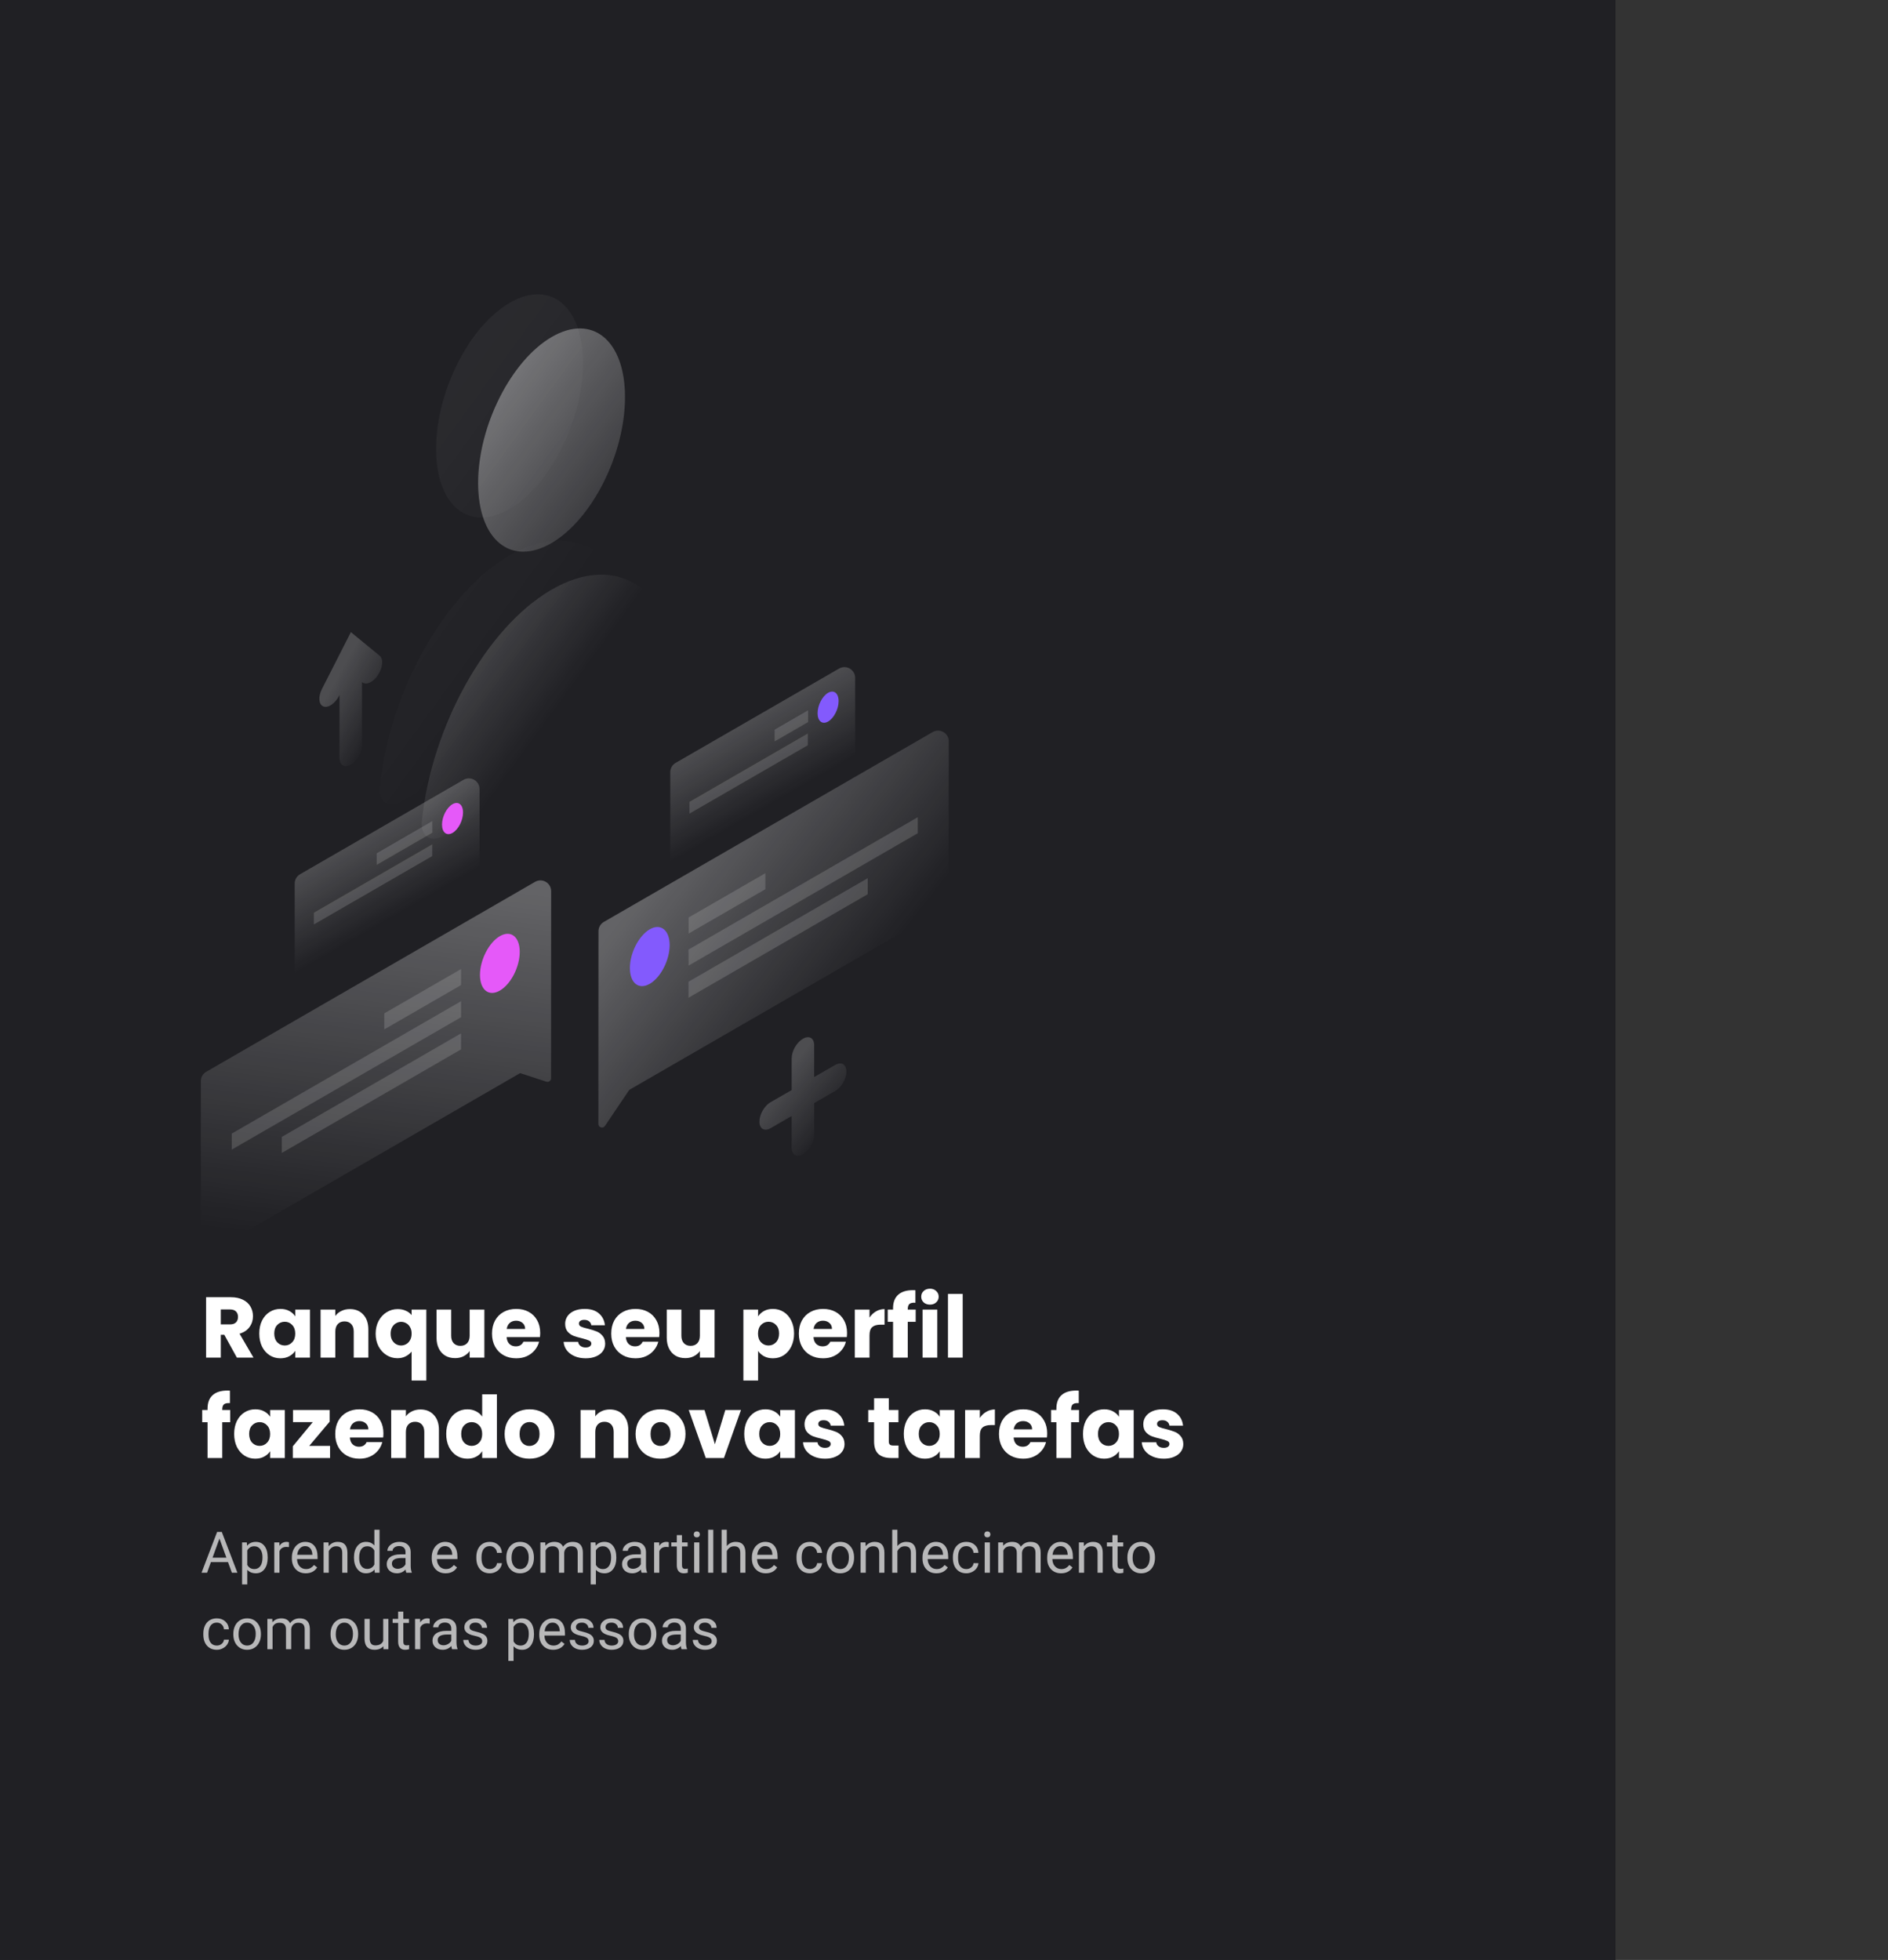 <svg width="790" height="820" viewBox="0 0 790 820" fill="none" xmlns="http://www.w3.org/2000/svg">
<rect x="0" y="0" width="790" height="820" fill="#333333" stroke="none"/>
<path d="M0 0H676V820H0V0Z" fill="#202024"/>
<path opacity="0.5" d="M230.574 246.837C257.957 230.856 280.594 245.792 284.599 280.279C285.295 286.244 280.768 294.126 275.239 297.348L185.91 349.514C180.381 352.736 175.854 350.124 176.55 343.331C180.555 304.272 203.236 262.818 230.574 246.837Z" fill="url(#paint0_linear)"/>
<path opacity="0.5" d="M200.058 202.073C200.058 225.892 213.814 237.127 230.792 227.198C247.77 217.27 261.526 189.968 261.526 166.15C261.526 142.331 247.77 131.096 230.792 141.025C213.814 150.953 200.058 178.255 200.058 202.073Z" fill="url(#paint1_linear)"/>
<path opacity="0.07" d="M212.987 232.554C240.369 216.574 263.006 231.509 267.011 265.996C267.708 271.962 263.181 279.843 257.652 283.065L168.323 335.231C162.794 338.454 158.267 335.841 158.963 329.048C162.968 289.989 185.605 248.535 212.987 232.554Z" fill="url(#paint2_linear)"/>
<path opacity="0.07" d="M182.471 187.791C182.471 211.609 196.227 222.844 213.205 212.916C230.183 202.988 243.939 175.685 243.939 151.867C243.939 128.048 230.183 116.814 213.205 126.742C196.227 136.67 182.471 163.972 182.471 187.791Z" fill="url(#paint3_linear)"/>
<path opacity="0.2" d="M123.31 369.651C123.31 368.049 124.164 366.569 125.552 365.768L193.941 326.271C196.93 324.544 200.668 326.702 200.668 330.154V362.708L123.31 407.384V369.651Z" fill="url(#paint4_linear)"/>
<path d="M184.952 344.986C184.952 348.295 186.911 349.862 189.349 348.469C191.787 347.076 193.746 343.244 193.746 339.934C193.746 336.625 191.787 335.057 189.349 336.451C186.911 337.844 184.952 341.676 184.952 344.986Z" fill="#E559F9"/>
<path opacity="0.15" d="M180.86 343.548L157.614 357.004V361.837L180.904 348.382L180.86 343.548Z" fill="#FEFEFE"/>
<path opacity="0.15" d="M180.86 353.259L131.32 381.867V386.788L180.86 358.179V353.259Z" fill="#FEFEFE"/>
<path opacity="0.2" d="M280.463 323.06C280.463 321.457 281.318 319.977 282.706 319.176L351.095 279.717C354.085 277.992 357.821 280.15 357.821 283.601V316.159L280.463 360.835V323.06Z" fill="url(#paint5_linear)"/>
<path d="M342.105 298.393C342.105 301.703 344.064 303.27 346.502 301.877C348.94 300.483 350.899 296.651 350.899 293.342C350.899 290.033 348.94 288.465 346.502 289.859C344.064 291.252 342.105 295.084 342.105 298.393Z" fill="#835AFD"/>
<path opacity="0.15" d="M338.144 297.174L324.126 305.273V310.194L338.144 302.094V297.174Z" fill="#FEFEFE"/>
<path opacity="0.15" d="M338.013 306.884L288.473 335.493V340.413L338.013 311.805V306.884Z" fill="#FEFEFE"/>
<path opacity="0.3" d="M230.614 372.832C230.616 369.378 226.878 367.219 223.887 368.946L86.284 448.416C84.897 449.216 84.043 450.695 84.042 452.296L84 526.129L217.645 448.969L228.617 452.553C229.583 452.869 230.575 452.149 230.575 451.133L230.614 372.832Z" fill="url(#paint6_linear)"/>
<path d="M200.842 407.863C200.842 414.177 204.542 417.095 209.156 414.438C213.771 411.782 217.471 404.51 217.471 398.24C217.471 391.926 213.771 389.009 209.156 391.665C204.586 394.321 200.842 401.593 200.842 407.863Z" fill="#E559F9"/>
<path opacity="0.15" d="M192.919 405.425L160.792 423.975V430.68L192.919 412.131V405.425Z" fill="#FEFEFE"/>
<path opacity="0.15" d="M192.919 418.88L96.973 474.268V480.974L192.919 425.586V418.88Z" fill="#FEFEFE"/>
<path opacity="0.15" d="M192.919 432.335L117.912 475.662V482.367L192.919 439.041V432.335Z" fill="#FEFEFE"/>
<path opacity="0.3" d="M250.424 389.593C250.425 387.992 251.28 386.512 252.667 385.712L390.27 306.284C393.26 304.558 396.997 306.717 396.996 310.17L396.956 378.819L263.311 455.979L253.118 471.084C252.293 472.307 250.384 471.722 250.384 470.248L250.424 389.593Z" fill="url(#paint7_linear)"/>
<path d="M280.202 395.41C280.202 401.723 276.458 408.952 271.887 411.608C267.273 414.264 263.572 411.303 263.572 404.989C263.572 398.675 267.316 391.447 271.887 388.791C276.458 386.178 280.202 389.139 280.202 395.41Z" fill="#835AFD"/>
<path opacity="0.15" d="M288.125 383.87L320.252 365.321V372.026L288.125 390.576V383.87Z" fill="#FEFEFE"/>
<path opacity="0.15" d="M288.081 397.282L384.027 341.894V348.6L288.125 403.988L288.081 397.282Z" fill="#FEFEFE"/>
<path opacity="0.15" d="M288.081 410.737L363.088 367.411V374.116L288.081 417.443V410.737Z" fill="#FEFEFE"/>
<path opacity="0.2" d="M335.967 434.599C333.355 436.08 331.266 439.738 331.266 442.786V456.067L322.472 461.118C319.86 462.598 317.771 466.256 317.771 469.26C317.771 472.265 319.86 473.484 322.472 472.004L331.266 466.909V480.19C331.266 483.195 333.355 484.414 335.967 482.933C338.579 481.453 340.669 477.795 340.669 474.791V461.51L349.462 456.459C352.074 454.978 354.164 451.32 354.164 448.316C354.164 445.311 352.074 444.092 349.462 445.572L340.669 450.624V437.343C340.712 434.295 338.579 433.075 335.967 434.599Z" fill="url(#paint8_linear)"/>
<path opacity="0.2" d="M146.818 264.472L134.716 288.247C133.061 291.513 133.323 294.779 135.325 295.563C137.328 296.347 140.288 294.3 141.942 291.034L142.073 290.729V317.117C142.073 320.122 144.162 321.341 146.774 319.86C149.386 318.336 151.476 314.722 151.476 311.718V285.33L151.606 285.46C153.26 286.81 156.264 285.417 158.223 282.325C160.226 279.234 160.487 275.663 158.833 274.313L146.818 264.472Z" fill="url(#paint9_linear)"/>
<path d="M99.12 568L93.864 558.46H92.388V568H86.232V542.728H96.564C98.556 542.728 100.248 543.076 101.64 543.772C103.056 544.468 104.112 545.428 104.808 546.652C105.504 547.852 105.852 549.196 105.852 550.684C105.852 552.364 105.372 553.864 104.412 555.184C103.476 556.504 102.084 557.44 100.236 557.992L106.068 568H99.12ZM92.388 554.104H96.204C97.332 554.104 98.172 553.828 98.724 553.276C99.3 552.724 99.588 551.944 99.588 550.936C99.588 549.976 99.3 549.22 98.724 548.668C98.172 548.116 97.332 547.84 96.204 547.84H92.388V554.104ZM108.492 557.92C108.492 555.856 108.876 554.044 109.644 552.484C110.436 550.924 111.504 549.724 112.848 548.884C114.192 548.044 115.692 547.624 117.348 547.624C118.764 547.624 120 547.912 121.056 548.488C122.136 549.064 122.964 549.82 123.54 550.756V547.912H129.696V568H123.54V565.156C122.94 566.092 122.1 566.848 121.02 567.424C119.964 568 118.728 568.288 117.312 568.288C115.68 568.288 114.192 567.868 112.848 567.028C111.504 566.164 110.436 564.952 109.644 563.392C108.876 561.808 108.492 559.984 108.492 557.92ZM123.54 557.956C123.54 556.42 123.108 555.208 122.244 554.32C121.404 553.432 120.372 552.988 119.148 552.988C117.924 552.988 116.88 553.432 116.016 554.32C115.176 555.184 114.756 556.384 114.756 557.92C114.756 559.456 115.176 560.68 116.016 561.592C116.88 562.48 117.924 562.924 119.148 562.924C120.372 562.924 121.404 562.48 122.244 561.592C123.108 560.704 123.54 559.492 123.54 557.956ZM146.39 547.696C148.742 547.696 150.614 548.464 152.006 550C153.422 551.512 154.13 553.6 154.13 556.264V568H148.01V557.092C148.01 555.748 147.662 554.704 146.966 553.96C146.27 553.216 145.334 552.844 144.158 552.844C142.982 552.844 142.046 553.216 141.35 553.96C140.654 554.704 140.306 555.748 140.306 557.092V568H134.15V547.912H140.306V550.576C140.93 549.688 141.77 548.992 142.826 548.488C143.882 547.96 145.07 547.696 146.39 547.696ZM157.184 557.992C157.184 556 157.592 554.224 158.408 552.664C159.248 551.104 160.364 549.892 161.756 549.028C163.172 548.14 164.708 547.696 166.364 547.696C167.636 547.696 168.776 547.924 169.784 548.38C170.792 548.812 171.608 549.424 172.232 550.216V547.912H178.388V577.576H172.232V565.48C171.536 566.32 170.684 566.992 169.676 567.496C168.692 568 167.564 568.252 166.292 568.252C164.66 568.252 163.148 567.82 161.756 566.956C160.364 566.092 159.248 564.88 158.408 563.32C157.592 561.76 157.184 559.984 157.184 557.992ZM172.232 557.956C172.232 556.876 172.016 555.976 171.584 555.256C171.176 554.512 170.636 553.96 169.964 553.6C169.292 553.216 168.584 553.024 167.84 553.024C167.12 553.024 166.424 553.216 165.752 553.6C165.08 553.96 164.528 554.512 164.096 555.256C163.664 556 163.448 556.912 163.448 557.992C163.448 559.072 163.664 559.984 164.096 560.728C164.528 561.448 165.08 562 165.752 562.384C166.424 562.744 167.12 562.924 167.84 562.924C168.56 562.924 169.256 562.744 169.928 562.384C170.624 562 171.176 561.436 171.584 560.692C172.016 559.948 172.232 559.036 172.232 557.956ZM202.677 547.912V568H196.521V565.264C195.897 566.152 195.045 566.872 193.965 567.424C192.909 567.952 191.733 568.216 190.437 568.216C188.901 568.216 187.545 567.88 186.369 567.208C185.193 566.512 184.281 565.516 183.633 564.22C182.985 562.924 182.661 561.4 182.661 559.648V547.912H188.781V558.82C188.781 560.164 189.129 561.208 189.825 561.952C190.521 562.696 191.457 563.068 192.633 563.068C193.833 563.068 194.781 562.696 195.477 561.952C196.173 561.208 196.521 560.164 196.521 558.82V547.912H202.677ZM226.035 557.632C226.035 558.208 225.999 558.808 225.927 559.432H211.995C212.091 560.68 212.487 561.64 213.183 562.312C213.903 562.96 214.779 563.284 215.811 563.284C217.347 563.284 218.415 562.636 219.015 561.34H225.567C225.231 562.66 224.619 563.848 223.731 564.904C222.867 565.96 221.775 566.788 220.455 567.388C219.135 567.988 217.659 568.288 216.027 568.288C214.059 568.288 212.307 567.868 210.771 567.028C209.235 566.188 208.035 564.988 207.171 563.428C206.307 561.868 205.875 560.044 205.875 557.956C205.875 555.868 206.295 554.044 207.135 552.484C207.999 550.924 209.199 549.724 210.735 548.884C212.271 548.044 214.035 547.624 216.027 547.624C217.971 547.624 219.699 548.032 221.211 548.848C222.723 549.664 223.899 550.828 224.739 552.34C225.603 553.852 226.035 555.616 226.035 557.632ZM219.735 556.012C219.735 554.956 219.375 554.116 218.655 553.492C217.935 552.868 217.035 552.556 215.955 552.556C214.923 552.556 214.047 552.856 213.327 553.456C212.631 554.056 212.199 554.908 212.031 556.012H219.735ZM245.084 568.288C243.332 568.288 241.772 567.988 240.404 567.388C239.036 566.788 237.956 565.972 237.164 564.94C236.372 563.884 235.928 562.708 235.832 561.412H241.916C241.988 562.108 242.312 562.672 242.888 563.104C243.464 563.536 244.172 563.752 245.012 563.752C245.78 563.752 246.368 563.608 246.776 563.32C247.208 563.008 247.424 562.612 247.424 562.132C247.424 561.556 247.124 561.136 246.524 560.872C245.924 560.584 244.952 560.272 243.608 559.936C242.168 559.6 240.968 559.252 240.008 558.892C239.048 558.508 238.22 557.92 237.524 557.128C236.828 556.312 236.48 555.22 236.48 553.852C236.48 552.7 236.792 551.656 237.416 550.72C238.064 549.76 239 549.004 240.224 548.452C241.472 547.9 242.948 547.624 244.652 547.624C247.172 547.624 249.152 548.248 250.592 549.496C252.056 550.744 252.896 552.4 253.112 554.464H247.424C247.328 553.768 247.016 553.216 246.488 552.808C245.984 552.4 245.312 552.196 244.472 552.196C243.752 552.196 243.2 552.34 242.816 552.628C242.432 552.892 242.24 553.264 242.24 553.744C242.24 554.32 242.54 554.752 243.14 555.04C243.764 555.328 244.724 555.616 246.02 555.904C247.508 556.288 248.72 556.672 249.656 557.056C250.592 557.416 251.408 558.016 252.104 558.856C252.824 559.672 253.196 560.776 253.22 562.168C253.22 563.344 252.884 564.4 252.212 565.336C251.564 566.248 250.616 566.968 249.368 567.496C248.144 568.024 246.716 568.288 245.084 568.288ZM275.922 557.632C275.922 558.208 275.886 558.808 275.814 559.432H261.882C261.978 560.68 262.374 561.64 263.07 562.312C263.79 562.96 264.666 563.284 265.698 563.284C267.234 563.284 268.302 562.636 268.902 561.34H275.454C275.118 562.66 274.506 563.848 273.618 564.904C272.754 565.96 271.662 566.788 270.342 567.388C269.022 567.988 267.546 568.288 265.914 568.288C263.946 568.288 262.194 567.868 260.658 567.028C259.122 566.188 257.922 564.988 257.058 563.428C256.194 561.868 255.762 560.044 255.762 557.956C255.762 555.868 256.182 554.044 257.022 552.484C257.886 550.924 259.086 549.724 260.622 548.884C262.158 548.044 263.922 547.624 265.914 547.624C267.858 547.624 269.586 548.032 271.098 548.848C272.61 549.664 273.786 550.828 274.626 552.34C275.49 553.852 275.922 555.616 275.922 557.632ZM269.622 556.012C269.622 554.956 269.262 554.116 268.542 553.492C267.822 552.868 266.922 552.556 265.842 552.556C264.81 552.556 263.934 552.856 263.214 553.456C262.518 554.056 262.086 554.908 261.918 556.012H269.622ZM299.006 547.912V568H292.85V565.264C292.226 566.152 291.374 566.872 290.294 567.424C289.238 567.952 288.062 568.216 286.766 568.216C285.23 568.216 283.874 567.88 282.698 567.208C281.522 566.512 280.61 565.516 279.962 564.22C279.314 562.924 278.99 561.4 278.99 559.648V547.912H285.11V558.82C285.11 560.164 285.458 561.208 286.154 561.952C286.85 562.696 287.786 563.068 288.962 563.068C290.162 563.068 291.11 562.696 291.806 561.952C292.502 561.208 292.85 560.164 292.85 558.82V547.912H299.006ZM317.212 550.756C317.812 549.82 318.64 549.064 319.696 548.488C320.752 547.912 321.988 547.624 323.404 547.624C325.06 547.624 326.56 548.044 327.904 548.884C329.248 549.724 330.304 550.924 331.072 552.484C331.864 554.044 332.26 555.856 332.26 557.92C332.26 559.984 331.864 561.808 331.072 563.392C330.304 564.952 329.248 566.164 327.904 567.028C326.56 567.868 325.06 568.288 323.404 568.288C322.012 568.288 320.776 568 319.696 567.424C318.64 566.848 317.812 566.104 317.212 565.192V577.576H311.056V547.912H317.212V550.756ZM325.996 557.92C325.996 556.384 325.564 555.184 324.7 554.32C323.86 553.432 322.816 552.988 321.568 552.988C320.344 552.988 319.3 553.432 318.436 554.32C317.596 555.208 317.176 556.42 317.176 557.956C317.176 559.492 317.596 560.704 318.436 561.592C319.3 562.48 320.344 562.924 321.568 562.924C322.792 562.924 323.836 562.48 324.7 561.592C325.564 560.68 325.996 559.456 325.996 557.92ZM354.426 557.632C354.426 558.208 354.39 558.808 354.318 559.432H340.386C340.482 560.68 340.878 561.64 341.574 562.312C342.294 562.96 343.17 563.284 344.202 563.284C345.738 563.284 346.806 562.636 347.406 561.34H353.958C353.622 562.66 353.01 563.848 352.122 564.904C351.258 565.96 350.166 566.788 348.846 567.388C347.526 567.988 346.05 568.288 344.418 568.288C342.45 568.288 340.698 567.868 339.162 567.028C337.626 566.188 336.426 564.988 335.562 563.428C334.698 561.868 334.266 560.044 334.266 557.956C334.266 555.868 334.686 554.044 335.526 552.484C336.39 550.924 337.59 549.724 339.126 548.884C340.662 548.044 342.426 547.624 344.418 547.624C346.362 547.624 348.09 548.032 349.602 548.848C351.114 549.664 352.29 550.828 353.13 552.34C353.994 553.852 354.426 555.616 354.426 557.632ZM348.126 556.012C348.126 554.956 347.766 554.116 347.046 553.492C346.326 552.868 345.426 552.556 344.346 552.556C343.314 552.556 342.438 552.856 341.718 553.456C341.022 554.056 340.59 554.908 340.422 556.012H348.126ZM363.829 551.26C364.549 550.156 365.449 549.292 366.529 548.668C367.609 548.02 368.809 547.696 370.129 547.696V554.212H368.437C366.901 554.212 365.749 554.548 364.981 555.22C364.213 555.868 363.829 557.02 363.829 558.676V568H357.673V547.912H363.829V551.26ZM383.152 553.024H379.84V568H373.684V553.024H371.452V547.912H373.684V547.336C373.684 544.864 374.392 542.992 375.808 541.72C377.224 540.424 379.3 539.776 382.036 539.776C382.492 539.776 382.828 539.788 383.044 539.812V545.032C381.868 544.96 381.04 545.128 380.56 545.536C380.08 545.944 379.84 546.676 379.84 547.732V547.912H383.152V553.024ZM389.141 545.824C388.061 545.824 387.173 545.512 386.477 544.888C385.805 544.24 385.469 543.448 385.469 542.512C385.469 541.552 385.805 540.76 386.477 540.136C387.173 539.488 388.061 539.164 389.141 539.164C390.197 539.164 391.061 539.488 391.733 540.136C392.429 540.76 392.777 541.552 392.777 542.512C392.777 543.448 392.429 544.24 391.733 544.888C391.061 545.512 390.197 545.824 389.141 545.824ZM392.201 547.912V568H386.045V547.912H392.201ZM402.818 541.36V568H396.662V541.36H402.818ZM96.312 595.024H93V610H86.844V595.024H84.612V589.912H86.844V589.336C86.844 586.864 87.552 584.992 88.968 583.72C90.384 582.424 92.46 581.776 95.196 581.776C95.652 581.776 95.988 581.788 96.204 581.812V587.032C95.028 586.96 94.2 587.128 93.72 587.536C93.24 587.944 93 588.676 93 589.732V589.912H96.312V595.024ZM97.981 599.92C97.981 597.856 98.365 596.044 99.133 594.484C99.925 592.924 100.993 591.724 102.337 590.884C103.681 590.044 105.181 589.624 106.837 589.624C108.253 589.624 109.489 589.912 110.545 590.488C111.625 591.064 112.453 591.82 113.029 592.756V589.912H119.185V610H113.029V607.156C112.429 608.092 111.589 608.848 110.509 609.424C109.453 610 108.217 610.288 106.801 610.288C105.169 610.288 103.681 609.868 102.337 609.028C100.993 608.164 99.925 606.952 99.133 605.392C98.365 603.808 97.981 601.984 97.981 599.92ZM113.029 599.956C113.029 598.42 112.597 597.208 111.733 596.32C110.893 595.432 109.861 594.988 108.637 594.988C107.413 594.988 106.369 595.432 105.505 596.32C104.665 597.184 104.245 598.384 104.245 599.92C104.245 601.456 104.665 602.68 105.505 603.592C106.369 604.48 107.413 604.924 108.637 604.924C109.861 604.924 110.893 604.48 111.733 603.592C112.597 602.704 113.029 601.492 113.029 599.956ZM129.398 604.924H138.11V610H122.522V605.104L130.874 594.988H122.594V589.912H137.93V594.808L129.398 604.924ZM160.434 599.632C160.434 600.208 160.398 600.808 160.326 601.432H146.394C146.49 602.68 146.886 603.64 147.582 604.312C148.302 604.96 149.178 605.284 150.21 605.284C151.746 605.284 152.814 604.636 153.414 603.34H159.966C159.63 604.66 159.018 605.848 158.13 606.904C157.266 607.96 156.174 608.788 154.854 609.388C153.534 609.988 152.058 610.288 150.426 610.288C148.458 610.288 146.706 609.868 145.17 609.028C143.634 608.188 142.434 606.988 141.57 605.428C140.706 603.868 140.274 602.044 140.274 599.956C140.274 597.868 140.694 596.044 141.534 594.484C142.398 592.924 143.598 591.724 145.134 590.884C146.67 590.044 148.434 589.624 150.426 589.624C152.37 589.624 154.098 590.032 155.61 590.848C157.122 591.664 158.298 592.828 159.138 594.34C160.002 595.852 160.434 597.616 160.434 599.632ZM154.134 598.012C154.134 596.956 153.774 596.116 153.054 595.492C152.334 594.868 151.434 594.556 150.354 594.556C149.322 594.556 148.446 594.856 147.726 595.456C147.03 596.056 146.598 596.908 146.43 598.012H154.134ZM175.921 589.696C178.273 589.696 180.145 590.464 181.537 592C182.953 593.512 183.661 595.6 183.661 598.264V610H177.541V599.092C177.541 597.748 177.193 596.704 176.497 595.96C175.801 595.216 174.865 594.844 173.689 594.844C172.513 594.844 171.577 595.216 170.881 595.96C170.185 596.704 169.837 597.748 169.837 599.092V610H163.681V589.912H169.837V592.576C170.461 591.688 171.301 590.992 172.357 590.488C173.413 589.96 174.601 589.696 175.921 589.696ZM186.715 599.92C186.715 597.856 187.099 596.044 187.867 594.484C188.659 592.924 189.727 591.724 191.071 590.884C192.415 590.044 193.915 589.624 195.571 589.624C196.891 589.624 198.091 589.9 199.171 590.452C200.275 591.004 201.139 591.748 201.763 592.684V583.36H207.919V610H201.763V607.12C201.187 608.08 200.359 608.848 199.279 609.424C198.223 610 196.987 610.288 195.571 610.288C193.915 610.288 192.415 609.868 191.071 609.028C189.727 608.164 188.659 606.952 187.867 605.392C187.099 603.808 186.715 601.984 186.715 599.92ZM201.763 599.956C201.763 598.42 201.331 597.208 200.467 596.32C199.627 595.432 198.595 594.988 197.371 594.988C196.147 594.988 195.103 595.432 194.239 596.32C193.399 597.184 192.979 598.384 192.979 599.92C192.979 601.456 193.399 602.68 194.239 603.592C195.103 604.48 196.147 604.924 197.371 604.924C198.595 604.924 199.627 604.48 200.467 603.592C201.331 602.704 201.763 601.492 201.763 599.956ZM221.517 610.288C219.549 610.288 217.773 609.868 216.189 609.028C214.629 608.188 213.393 606.988 212.481 605.428C211.593 603.868 211.149 602.044 211.149 599.956C211.149 597.892 211.605 596.08 212.517 594.52C213.429 592.936 214.677 591.724 216.261 590.884C217.845 590.044 219.621 589.624 221.589 589.624C223.557 589.624 225.333 590.044 226.917 590.884C228.501 591.724 229.749 592.936 230.661 594.52C231.573 596.08 232.029 597.892 232.029 599.956C232.029 602.02 231.561 603.844 230.625 605.428C229.713 606.988 228.453 608.188 226.845 609.028C225.261 609.868 223.485 610.288 221.517 610.288ZM221.517 604.96C222.693 604.96 223.689 604.528 224.505 603.664C225.345 602.8 225.765 601.564 225.765 599.956C225.765 598.348 225.357 597.112 224.541 596.248C223.749 595.384 222.765 594.952 221.589 594.952C220.389 594.952 219.393 595.384 218.601 596.248C217.809 597.088 217.413 598.324 217.413 599.956C217.413 601.564 217.797 602.8 218.565 603.664C219.357 604.528 220.341 604.96 221.517 604.96ZM255.163 589.696C257.515 589.696 259.387 590.464 260.779 592C262.195 593.512 262.903 595.6 262.903 598.264V610H256.783V599.092C256.783 597.748 256.435 596.704 255.739 595.96C255.043 595.216 254.107 594.844 252.931 594.844C251.755 594.844 250.819 595.216 250.123 595.96C249.427 596.704 249.079 597.748 249.079 599.092V610H242.923V589.912H249.079V592.576C249.703 591.688 250.543 590.992 251.599 590.488C252.655 589.96 253.843 589.696 255.163 589.696ZM276.325 610.288C274.357 610.288 272.581 609.868 270.997 609.028C269.437 608.188 268.201 606.988 267.289 605.428C266.401 603.868 265.957 602.044 265.957 599.956C265.957 597.892 266.413 596.08 267.325 594.52C268.237 592.936 269.485 591.724 271.069 590.884C272.653 590.044 274.429 589.624 276.397 589.624C278.365 589.624 280.141 590.044 281.725 590.884C283.309 591.724 284.557 592.936 285.469 594.52C286.381 596.08 286.837 597.892 286.837 599.956C286.837 602.02 286.369 603.844 285.433 605.428C284.521 606.988 283.261 608.188 281.653 609.028C280.069 609.868 278.293 610.288 276.325 610.288ZM276.325 604.96C277.501 604.96 278.497 604.528 279.313 603.664C280.153 602.8 280.573 601.564 280.573 599.956C280.573 598.348 280.165 597.112 279.349 596.248C278.557 595.384 277.573 594.952 276.397 594.952C275.197 594.952 274.201 595.384 273.409 596.248C272.617 597.088 272.221 598.324 272.221 599.956C272.221 601.564 272.605 602.8 273.373 603.664C274.165 604.528 275.149 604.96 276.325 604.96ZM299.139 604.24L303.495 589.912H310.047L302.919 610H295.323L288.195 589.912H294.783L299.139 604.24ZM311.414 599.92C311.414 597.856 311.798 596.044 312.566 594.484C313.358 592.924 314.426 591.724 315.77 590.884C317.114 590.044 318.614 589.624 320.27 589.624C321.686 589.624 322.922 589.912 323.978 590.488C325.058 591.064 325.886 591.82 326.462 592.756V589.912H332.618V610H326.462V607.156C325.862 608.092 325.022 608.848 323.942 609.424C322.886 610 321.65 610.288 320.234 610.288C318.602 610.288 317.114 609.868 315.77 609.028C314.426 608.164 313.358 606.952 312.566 605.392C311.798 603.808 311.414 601.984 311.414 599.92ZM326.462 599.956C326.462 598.42 326.03 597.208 325.166 596.32C324.326 595.432 323.294 594.988 322.07 594.988C320.846 594.988 319.802 595.432 318.938 596.32C318.098 597.184 317.678 598.384 317.678 599.92C317.678 601.456 318.098 602.68 318.938 603.592C319.802 604.48 320.846 604.924 322.07 604.924C323.294 604.924 324.326 604.48 325.166 603.592C326.03 602.704 326.462 601.492 326.462 599.956ZM345.244 610.288C343.492 610.288 341.932 609.988 340.564 609.388C339.196 608.788 338.116 607.972 337.324 606.94C336.532 605.884 336.088 604.708 335.992 603.412H342.076C342.148 604.108 342.472 604.672 343.048 605.104C343.624 605.536 344.332 605.752 345.172 605.752C345.94 605.752 346.528 605.608 346.936 605.32C347.368 605.008 347.584 604.612 347.584 604.132C347.584 603.556 347.284 603.136 346.684 602.872C346.084 602.584 345.112 602.272 343.768 601.936C342.328 601.6 341.128 601.252 340.168 600.892C339.208 600.508 338.38 599.92 337.684 599.128C336.988 598.312 336.64 597.22 336.64 595.852C336.64 594.7 336.952 593.656 337.576 592.72C338.224 591.76 339.16 591.004 340.384 590.452C341.632 589.9 343.108 589.624 344.812 589.624C347.332 589.624 349.312 590.248 350.752 591.496C352.216 592.744 353.056 594.4 353.272 596.464H347.584C347.488 595.768 347.176 595.216 346.648 594.808C346.144 594.4 345.472 594.196 344.632 594.196C343.912 594.196 343.36 594.34 342.976 594.628C342.592 594.892 342.4 595.264 342.4 595.744C342.4 596.32 342.7 596.752 343.3 597.04C343.924 597.328 344.884 597.616 346.18 597.904C347.668 598.288 348.88 598.672 349.816 599.056C350.752 599.416 351.568 600.016 352.264 600.856C352.984 601.672 353.356 602.776 353.38 604.168C353.38 605.344 353.044 606.4 352.372 607.336C351.724 608.248 350.776 608.968 349.528 609.496C348.304 610.024 346.876 610.288 345.244 610.288ZM375.971 604.78V610H372.839C370.607 610 368.867 609.46 367.619 608.38C366.371 607.276 365.747 605.488 365.747 603.016V595.024H363.299V589.912H365.747V585.016H371.903V589.912H375.935V595.024H371.903V603.088C371.903 603.688 372.047 604.12 372.335 604.384C372.623 604.648 373.103 604.78 373.775 604.78H375.971ZM378.176 599.92C378.176 597.856 378.56 596.044 379.328 594.484C380.12 592.924 381.188 591.724 382.532 590.884C383.876 590.044 385.376 589.624 387.032 589.624C388.448 589.624 389.684 589.912 390.74 590.488C391.82 591.064 392.648 591.82 393.224 592.756V589.912H399.38V610H393.224V607.156C392.624 608.092 391.784 608.848 390.704 609.424C389.648 610 388.412 610.288 386.996 610.288C385.364 610.288 383.876 609.868 382.532 609.028C381.188 608.164 380.12 606.952 379.328 605.392C378.56 603.808 378.176 601.984 378.176 599.92ZM393.224 599.956C393.224 598.42 392.792 597.208 391.928 596.32C391.088 595.432 390.056 594.988 388.832 594.988C387.608 594.988 386.564 595.432 385.7 596.32C384.86 597.184 384.44 598.384 384.44 599.92C384.44 601.456 384.86 602.68 385.7 603.592C386.564 604.48 387.608 604.924 388.832 604.924C390.056 604.924 391.088 604.48 391.928 603.592C392.792 602.704 393.224 601.492 393.224 599.956ZM409.99 593.26C410.71 592.156 411.61 591.292 412.69 590.668C413.77 590.02 414.97 589.696 416.29 589.696V596.212H414.598C413.062 596.212 411.91 596.548 411.142 597.22C410.374 597.868 409.99 599.02 409.99 600.676V610H403.834V589.912H409.99V593.26ZM438.168 599.632C438.168 600.208 438.132 600.808 438.06 601.432H424.128C424.224 602.68 424.62 603.64 425.316 604.312C426.036 604.96 426.912 605.284 427.944 605.284C429.48 605.284 430.548 604.636 431.148 603.34H437.7C437.364 604.66 436.752 605.848 435.864 606.904C435 607.96 433.908 608.788 432.588 609.388C431.268 609.988 429.792 610.288 428.16 610.288C426.192 610.288 424.44 609.868 422.904 609.028C421.368 608.188 420.168 606.988 419.304 605.428C418.44 603.868 418.008 602.044 418.008 599.956C418.008 597.868 418.428 596.044 419.268 594.484C420.132 592.924 421.332 591.724 422.868 590.884C424.404 590.044 426.168 589.624 428.16 589.624C430.104 589.624 431.832 590.032 433.344 590.848C434.856 591.664 436.032 592.828 436.872 594.34C437.736 595.852 438.168 597.616 438.168 599.632ZM431.868 598.012C431.868 596.956 431.508 596.116 430.788 595.492C430.068 594.868 429.168 594.556 428.088 594.556C427.056 594.556 426.18 594.856 425.46 595.456C424.764 596.056 424.332 596.908 424.164 598.012H431.868ZM451.496 595.024H448.184V610H442.028V595.024H439.796V589.912H442.028V589.336C442.028 586.864 442.736 584.992 444.152 583.72C445.568 582.424 447.644 581.776 450.38 581.776C450.836 581.776 451.172 581.788 451.388 581.812V587.032C450.212 586.96 449.384 587.128 448.904 587.536C448.424 587.944 448.184 588.676 448.184 589.732V589.912H451.496V595.024ZM453.164 599.92C453.164 597.856 453.548 596.044 454.316 594.484C455.108 592.924 456.176 591.724 457.52 590.884C458.864 590.044 460.364 589.624 462.02 589.624C463.436 589.624 464.672 589.912 465.728 590.488C466.808 591.064 467.636 591.82 468.212 592.756V589.912H474.368V610H468.212V607.156C467.612 608.092 466.772 608.848 465.692 609.424C464.636 610 463.4 610.288 461.984 610.288C460.352 610.288 458.864 609.868 457.52 609.028C456.176 608.164 455.108 606.952 454.316 605.392C453.548 603.808 453.164 601.984 453.164 599.92ZM468.212 599.956C468.212 598.42 467.78 597.208 466.916 596.32C466.076 595.432 465.044 594.988 463.82 594.988C462.596 594.988 461.552 595.432 460.688 596.32C459.848 597.184 459.428 598.384 459.428 599.92C459.428 601.456 459.848 602.68 460.688 603.592C461.552 604.48 462.596 604.924 463.82 604.924C465.044 604.924 466.076 604.48 466.916 603.592C467.78 602.704 468.212 601.492 468.212 599.956ZM486.994 610.288C485.242 610.288 483.682 609.988 482.314 609.388C480.946 608.788 479.866 607.972 479.074 606.94C478.282 605.884 477.838 604.708 477.742 603.412H483.826C483.898 604.108 484.222 604.672 484.798 605.104C485.374 605.536 486.082 605.752 486.922 605.752C487.69 605.752 488.278 605.608 488.686 605.32C489.118 605.008 489.334 604.612 489.334 604.132C489.334 603.556 489.034 603.136 488.434 602.872C487.834 602.584 486.862 602.272 485.518 601.936C484.078 601.6 482.878 601.252 481.918 600.892C480.958 600.508 480.13 599.92 479.434 599.128C478.738 598.312 478.39 597.22 478.39 595.852C478.39 594.7 478.702 593.656 479.326 592.72C479.974 591.76 480.91 591.004 482.134 590.452C483.382 589.9 484.858 589.624 486.562 589.624C489.082 589.624 491.062 590.248 492.502 591.496C493.966 592.744 494.806 594.4 495.022 596.464H489.334C489.238 595.768 488.926 595.216 488.398 594.808C487.894 594.4 487.222 594.196 486.382 594.196C485.662 594.196 485.11 594.34 484.726 594.628C484.342 594.892 484.15 595.264 484.15 595.744C484.15 596.32 484.45 596.752 485.05 597.04C485.674 597.328 486.634 597.616 487.93 597.904C489.418 598.288 490.63 598.672 491.566 599.056C492.502 599.416 493.318 600.016 494.014 600.856C494.734 601.672 495.106 602.776 495.13 604.168C495.13 605.344 494.794 606.4 494.122 607.336C493.474 608.248 492.526 608.968 491.278 609.496C490.054 610.024 488.626 610.288 486.994 610.288Z" fill="white"/>
<path opacity="0.7" d="M95.402 653.547H88.254L86.648 658H84.328L90.844 640.938H92.812L99.34 658H97.031L95.402 653.547ZM88.934 651.695H94.734L91.828 643.715L88.934 651.695ZM112.008 651.801C112.008 653.73 111.566 655.285 110.684 656.465C109.801 657.645 108.605 658.234 107.098 658.234C105.559 658.234 104.348 657.746 103.465 656.77V662.875H101.297V645.32H103.277L103.383 646.727C104.266 645.633 105.492 645.086 107.062 645.086C108.586 645.086 109.789 645.66 110.672 646.809C111.562 647.957 112.008 649.555 112.008 651.602V651.801ZM109.84 651.555C109.84 650.125 109.535 648.996 108.926 648.168C108.316 647.34 107.48 646.926 106.418 646.926C105.105 646.926 104.121 647.508 103.465 648.672V654.73C104.113 655.887 105.105 656.465 106.441 656.465C107.48 656.465 108.305 656.055 108.914 655.234C109.531 654.406 109.84 653.18 109.84 651.555ZM120.902 647.266C120.574 647.211 120.219 647.184 119.836 647.184C118.414 647.184 117.449 647.789 116.941 649V658H114.773V645.32H116.883L116.918 646.785C117.629 645.652 118.637 645.086 119.941 645.086C120.363 645.086 120.684 645.141 120.902 645.25V647.266ZM127.934 658.234C126.215 658.234 124.816 657.672 123.738 656.547C122.66 655.414 122.121 653.902 122.121 652.012V651.613C122.121 650.355 122.359 649.234 122.836 648.25C123.32 647.258 123.992 646.484 124.852 645.93C125.719 645.367 126.656 645.086 127.664 645.086C129.312 645.086 130.594 645.629 131.508 646.715C132.422 647.801 132.879 649.355 132.879 651.379V652.281H124.289C124.32 653.531 124.684 654.543 125.379 655.316C126.082 656.082 126.973 656.465 128.051 656.465C128.816 656.465 129.465 656.309 129.996 655.996C130.527 655.684 130.992 655.27 131.391 654.754L132.715 655.785C131.652 657.418 130.059 658.234 127.934 658.234ZM127.664 646.867C126.789 646.867 126.055 647.188 125.461 647.828C124.867 648.461 124.5 649.352 124.359 650.5H130.711V650.336C130.648 649.234 130.352 648.383 129.82 647.781C129.289 647.172 128.57 646.867 127.664 646.867ZM137.449 645.32L137.52 646.914C138.488 645.695 139.754 645.086 141.316 645.086C143.996 645.086 145.348 646.598 145.371 649.621V658H143.203V649.609C143.195 648.695 142.984 648.02 142.57 647.582C142.164 647.145 141.527 646.926 140.66 646.926C139.957 646.926 139.34 647.113 138.809 647.488C138.277 647.863 137.863 648.355 137.566 648.965V658H135.398V645.32H137.449ZM148.113 651.555C148.113 649.609 148.574 648.047 149.496 646.867C150.418 645.68 151.625 645.086 153.117 645.086C154.602 645.086 155.777 645.594 156.645 646.609V640H158.812V658H156.82L156.715 656.641C155.848 657.703 154.641 658.234 153.094 658.234C151.625 658.234 150.426 657.633 149.496 656.43C148.574 655.227 148.113 653.656 148.113 651.719V651.555ZM150.281 651.801C150.281 653.238 150.578 654.363 151.172 655.176C151.766 655.988 152.586 656.395 153.633 656.395C155.008 656.395 156.012 655.777 156.645 654.543V648.719C155.996 647.523 155 646.926 153.656 646.926C152.594 646.926 151.766 647.336 151.172 648.156C150.578 648.977 150.281 650.191 150.281 651.801ZM170.016 658C169.891 657.75 169.789 657.305 169.711 656.664C168.703 657.711 167.5 658.234 166.102 658.234C164.852 658.234 163.824 657.883 163.02 657.18C162.223 656.469 161.824 655.57 161.824 654.484C161.824 653.164 162.324 652.141 163.324 651.414C164.332 650.68 165.746 650.312 167.566 650.312H169.676V649.316C169.676 648.559 169.449 647.957 168.996 647.512C168.543 647.059 167.875 646.832 166.992 646.832C166.219 646.832 165.57 647.027 165.047 647.418C164.523 647.809 164.262 648.281 164.262 648.836H162.082C162.082 648.203 162.305 647.594 162.75 647.008C163.203 646.414 163.812 645.945 164.578 645.602C165.352 645.258 166.199 645.086 167.121 645.086C168.582 645.086 169.727 645.453 170.555 646.188C171.383 646.914 171.812 647.918 171.844 649.199V655.035C171.844 656.199 171.992 657.125 172.289 657.812V658H170.016ZM166.418 656.348C167.098 656.348 167.742 656.172 168.352 655.82C168.961 655.469 169.402 655.012 169.676 654.449V651.848H167.977C165.32 651.848 163.992 652.625 163.992 654.18C163.992 654.859 164.219 655.391 164.672 655.773C165.125 656.156 165.707 656.348 166.418 656.348ZM186.457 658.234C184.738 658.234 183.34 657.672 182.262 656.547C181.184 655.414 180.645 653.902 180.645 652.012V651.613C180.645 650.355 180.883 649.234 181.359 648.25C181.844 647.258 182.516 646.484 183.375 645.93C184.242 645.367 185.18 645.086 186.188 645.086C187.836 645.086 189.117 645.629 190.031 646.715C190.945 647.801 191.402 649.355 191.402 651.379V652.281H182.812C182.844 653.531 183.207 654.543 183.902 655.316C184.605 656.082 185.496 656.465 186.574 656.465C187.34 656.465 187.988 656.309 188.52 655.996C189.051 655.684 189.516 655.27 189.914 654.754L191.238 655.785C190.176 657.418 188.582 658.234 186.457 658.234ZM186.188 646.867C185.312 646.867 184.578 647.188 183.984 647.828C183.391 648.461 183.023 649.352 182.883 650.5H189.234V650.336C189.172 649.234 188.875 648.383 188.344 647.781C187.812 647.172 187.094 646.867 186.188 646.867ZM204.961 656.465C205.734 656.465 206.41 656.23 206.988 655.762C207.566 655.293 207.887 654.707 207.949 654.004H210C209.961 654.73 209.711 655.422 209.25 656.078C208.789 656.734 208.172 657.258 207.398 657.648C206.633 658.039 205.82 658.234 204.961 658.234C203.234 658.234 201.859 657.66 200.836 656.512C199.82 655.355 199.312 653.777 199.312 651.777V651.414C199.312 650.18 199.539 649.082 199.992 648.121C200.445 647.16 201.094 646.414 201.938 645.883C202.789 645.352 203.793 645.086 204.949 645.086C206.371 645.086 207.551 645.512 208.488 646.363C209.434 647.215 209.938 648.32 210 649.68H207.949C207.887 648.859 207.574 648.188 207.012 647.664C206.457 647.133 205.77 646.867 204.949 646.867C203.848 646.867 202.992 647.266 202.383 648.062C201.781 648.852 201.48 649.996 201.48 651.496V651.906C201.48 653.367 201.781 654.492 202.383 655.281C202.984 656.07 203.844 656.465 204.961 656.465ZM211.863 651.543C211.863 650.301 212.105 649.184 212.59 648.191C213.082 647.199 213.762 646.434 214.629 645.895C215.504 645.355 216.5 645.086 217.617 645.086C219.344 645.086 220.738 645.684 221.801 646.879C222.871 648.074 223.406 649.664 223.406 651.648V651.801C223.406 653.035 223.168 654.145 222.691 655.129C222.223 656.105 221.547 656.867 220.664 657.414C219.789 657.961 218.781 658.234 217.641 658.234C215.922 658.234 214.527 657.637 213.457 656.441C212.395 655.246 211.863 653.664 211.863 651.695V651.543ZM214.043 651.801C214.043 653.207 214.367 654.336 215.016 655.188C215.672 656.039 216.547 656.465 217.641 656.465C218.742 656.465 219.617 656.035 220.266 655.176C220.914 654.309 221.238 653.098 221.238 651.543C221.238 650.152 220.906 649.027 220.242 648.168C219.586 647.301 218.711 646.867 217.617 646.867C216.547 646.867 215.684 647.293 215.027 648.145C214.371 648.996 214.043 650.215 214.043 651.801ZM228.164 645.32L228.223 646.727C229.152 645.633 230.406 645.086 231.984 645.086C233.758 645.086 234.965 645.766 235.605 647.125C236.027 646.516 236.574 646.023 237.246 645.648C237.926 645.273 238.727 645.086 239.648 645.086C242.43 645.086 243.844 646.559 243.891 649.504V658H241.723V649.633C241.723 648.727 241.516 648.051 241.102 647.605C240.688 647.152 239.992 646.926 239.016 646.926C238.211 646.926 237.543 647.168 237.012 647.652C236.48 648.129 236.172 648.773 236.086 649.586V658H233.906V649.691C233.906 647.848 233.004 646.926 231.199 646.926C229.777 646.926 228.805 647.531 228.281 648.742V658H226.113V645.32H228.164ZM257.883 651.801C257.883 653.73 257.441 655.285 256.559 656.465C255.676 657.645 254.48 658.234 252.973 658.234C251.434 658.234 250.223 657.746 249.34 656.77V662.875H247.172V645.32H249.152L249.258 646.727C250.141 645.633 251.367 645.086 252.938 645.086C254.461 645.086 255.664 645.66 256.547 646.809C257.438 647.957 257.883 649.555 257.883 651.602V651.801ZM255.715 651.555C255.715 650.125 255.41 648.996 254.801 648.168C254.191 647.34 253.355 646.926 252.293 646.926C250.98 646.926 249.996 647.508 249.34 648.672V654.73C249.988 655.887 250.98 656.465 252.316 656.465C253.355 656.465 254.18 656.055 254.789 655.234C255.406 654.406 255.715 653.18 255.715 651.555ZM268.477 658C268.352 657.75 268.25 657.305 268.172 656.664C267.164 657.711 265.961 658.234 264.562 658.234C263.312 658.234 262.285 657.883 261.48 657.18C260.684 656.469 260.285 655.57 260.285 654.484C260.285 653.164 260.785 652.141 261.785 651.414C262.793 650.68 264.207 650.312 266.027 650.312H268.137V649.316C268.137 648.559 267.91 647.957 267.457 647.512C267.004 647.059 266.336 646.832 265.453 646.832C264.68 646.832 264.031 647.027 263.508 647.418C262.984 647.809 262.723 648.281 262.723 648.836H260.543C260.543 648.203 260.766 647.594 261.211 647.008C261.664 646.414 262.273 645.945 263.039 645.602C263.812 645.258 264.66 645.086 265.582 645.086C267.043 645.086 268.188 645.453 269.016 646.188C269.844 646.914 270.273 647.918 270.305 649.199V655.035C270.305 656.199 270.453 657.125 270.75 657.812V658H268.477ZM264.879 656.348C265.559 656.348 266.203 656.172 266.812 655.82C267.422 655.469 267.863 655.012 268.137 654.449V651.848H266.438C263.781 651.848 262.453 652.625 262.453 654.18C262.453 654.859 262.68 655.391 263.133 655.773C263.586 656.156 264.168 656.348 264.879 656.348ZM279.832 647.266C279.504 647.211 279.148 647.184 278.766 647.184C277.344 647.184 276.379 647.789 275.871 649V658H273.703V645.32H275.812L275.848 646.785C276.559 645.652 277.566 645.086 278.871 645.086C279.293 645.086 279.613 645.141 279.832 645.25V647.266ZM285.363 642.25V645.32H287.73V646.996H285.363V654.859C285.363 655.367 285.469 655.75 285.68 656.008C285.891 656.258 286.25 656.383 286.758 656.383C287.008 656.383 287.352 656.336 287.789 656.242V658C287.219 658.156 286.664 658.234 286.125 658.234C285.156 658.234 284.426 657.941 283.934 657.355C283.441 656.77 283.195 655.938 283.195 654.859V646.996H280.887V645.32H283.195V642.25H285.363ZM292.629 658H290.461V645.32H292.629V658ZM290.285 641.957C290.285 641.605 290.391 641.309 290.602 641.066C290.82 640.824 291.141 640.703 291.562 640.703C291.984 640.703 292.305 640.824 292.523 641.066C292.742 641.309 292.852 641.605 292.852 641.957C292.852 642.309 292.742 642.602 292.523 642.836C292.305 643.07 291.984 643.188 291.562 643.188C291.141 643.188 290.82 643.07 290.602 642.836C290.391 642.602 290.285 642.309 290.285 641.957ZM298.465 658H296.297V640H298.465V658ZM304.113 646.855C305.074 645.676 306.324 645.086 307.863 645.086C310.543 645.086 311.895 646.598 311.918 649.621V658H309.75V649.609C309.742 648.695 309.531 648.02 309.117 647.582C308.711 647.145 308.074 646.926 307.207 646.926C306.504 646.926 305.887 647.113 305.355 647.488C304.824 647.863 304.41 648.355 304.113 648.965V658H301.945V640H304.113V646.855ZM320.426 658.234C318.707 658.234 317.309 657.672 316.23 656.547C315.152 655.414 314.613 653.902 314.613 652.012V651.613C314.613 650.355 314.852 649.234 315.328 648.25C315.812 647.258 316.484 646.484 317.344 645.93C318.211 645.367 319.148 645.086 320.156 645.086C321.805 645.086 323.086 645.629 324 646.715C324.914 647.801 325.371 649.355 325.371 651.379V652.281H316.781C316.812 653.531 317.176 654.543 317.871 655.316C318.574 656.082 319.465 656.465 320.543 656.465C321.309 656.465 321.957 656.309 322.488 655.996C323.02 655.684 323.484 655.27 323.883 654.754L325.207 655.785C324.145 657.418 322.551 658.234 320.426 658.234ZM320.156 646.867C319.281 646.867 318.547 647.188 317.953 647.828C317.359 648.461 316.992 649.352 316.852 650.5H323.203V650.336C323.141 649.234 322.844 648.383 322.312 647.781C321.781 647.172 321.062 646.867 320.156 646.867ZM338.93 656.465C339.703 656.465 340.379 656.23 340.957 655.762C341.535 655.293 341.855 654.707 341.918 654.004H343.969C343.93 654.73 343.68 655.422 343.219 656.078C342.758 656.734 342.141 657.258 341.367 657.648C340.602 658.039 339.789 658.234 338.93 658.234C337.203 658.234 335.828 657.66 334.805 656.512C333.789 655.355 333.281 653.777 333.281 651.777V651.414C333.281 650.18 333.508 649.082 333.961 648.121C334.414 647.16 335.062 646.414 335.906 645.883C336.758 645.352 337.762 645.086 338.918 645.086C340.34 645.086 341.52 645.512 342.457 646.363C343.402 647.215 343.906 648.32 343.969 649.68H341.918C341.855 648.859 341.543 648.188 340.98 647.664C340.426 647.133 339.738 646.867 338.918 646.867C337.816 646.867 336.961 647.266 336.352 648.062C335.75 648.852 335.449 649.996 335.449 651.496V651.906C335.449 653.367 335.75 654.492 336.352 655.281C336.953 656.07 337.812 656.465 338.93 656.465ZM345.832 651.543C345.832 650.301 346.074 649.184 346.559 648.191C347.051 647.199 347.73 646.434 348.598 645.895C349.473 645.355 350.469 645.086 351.586 645.086C353.312 645.086 354.707 645.684 355.77 646.879C356.84 648.074 357.375 649.664 357.375 651.648V651.801C357.375 653.035 357.137 654.145 356.66 655.129C356.191 656.105 355.516 656.867 354.633 657.414C353.758 657.961 352.75 658.234 351.609 658.234C349.891 658.234 348.496 657.637 347.426 656.441C346.363 655.246 345.832 653.664 345.832 651.695V651.543ZM348.012 651.801C348.012 653.207 348.336 654.336 348.984 655.188C349.641 656.039 350.516 656.465 351.609 656.465C352.711 656.465 353.586 656.035 354.234 655.176C354.883 654.309 355.207 653.098 355.207 651.543C355.207 650.152 354.875 649.027 354.211 648.168C353.555 647.301 352.68 646.867 351.586 646.867C350.516 646.867 349.652 647.293 348.996 648.145C348.34 648.996 348.012 650.215 348.012 651.801ZM362.145 645.32L362.215 646.914C363.184 645.695 364.449 645.086 366.012 645.086C368.691 645.086 370.043 646.598 370.066 649.621V658H367.898V649.609C367.891 648.695 367.68 648.02 367.266 647.582C366.859 647.145 366.223 646.926 365.355 646.926C364.652 646.926 364.035 647.113 363.504 647.488C362.973 647.863 362.559 648.355 362.262 648.965V658H360.094V645.32H362.145ZM375.504 646.855C376.465 645.676 377.715 645.086 379.254 645.086C381.934 645.086 383.285 646.598 383.309 649.621V658H381.141V649.609C381.133 648.695 380.922 648.02 380.508 647.582C380.102 647.145 379.465 646.926 378.598 646.926C377.895 646.926 377.277 647.113 376.746 647.488C376.215 647.863 375.801 648.355 375.504 648.965V658H373.336V640H375.504V646.855ZM391.816 658.234C390.098 658.234 388.699 657.672 387.621 656.547C386.543 655.414 386.004 653.902 386.004 652.012V651.613C386.004 650.355 386.242 649.234 386.719 648.25C387.203 647.258 387.875 646.484 388.734 645.93C389.602 645.367 390.539 645.086 391.547 645.086C393.195 645.086 394.477 645.629 395.391 646.715C396.305 647.801 396.762 649.355 396.762 651.379V652.281H388.172C388.203 653.531 388.566 654.543 389.262 655.316C389.965 656.082 390.855 656.465 391.934 656.465C392.699 656.465 393.348 656.309 393.879 655.996C394.41 655.684 394.875 655.27 395.273 654.754L396.598 655.785C395.535 657.418 393.941 658.234 391.816 658.234ZM391.547 646.867C390.672 646.867 389.938 647.188 389.344 647.828C388.75 648.461 388.383 649.352 388.242 650.5H394.594V650.336C394.531 649.234 394.234 648.383 393.703 647.781C393.172 647.172 392.453 646.867 391.547 646.867ZM404.367 656.465C405.141 656.465 405.816 656.23 406.395 655.762C406.973 655.293 407.293 654.707 407.355 654.004H409.406C409.367 654.73 409.117 655.422 408.656 656.078C408.195 656.734 407.578 657.258 406.805 657.648C406.039 658.039 405.227 658.234 404.367 658.234C402.641 658.234 401.266 657.66 400.242 656.512C399.227 655.355 398.719 653.777 398.719 651.777V651.414C398.719 650.18 398.945 649.082 399.398 648.121C399.852 647.16 400.5 646.414 401.344 645.883C402.195 645.352 403.199 645.086 404.355 645.086C405.777 645.086 406.957 645.512 407.895 646.363C408.84 647.215 409.344 648.32 409.406 649.68H407.355C407.293 648.859 406.98 648.188 406.418 647.664C405.863 647.133 405.176 646.867 404.355 646.867C403.254 646.867 402.398 647.266 401.789 648.062C401.188 648.852 400.887 649.996 400.887 651.496V651.906C400.887 653.367 401.188 654.492 401.789 655.281C402.391 656.07 403.25 656.465 404.367 656.465ZM414.199 658H412.031V645.32H414.199V658ZM411.855 641.957C411.855 641.605 411.961 641.309 412.172 641.066C412.391 640.824 412.711 640.703 413.133 640.703C413.555 640.703 413.875 640.824 414.094 641.066C414.312 641.309 414.422 641.605 414.422 641.957C414.422 642.309 414.312 642.602 414.094 642.836C413.875 643.07 413.555 643.188 413.133 643.188C412.711 643.188 412.391 643.07 412.172 642.836C411.961 642.602 411.855 642.309 411.855 641.957ZM419.719 645.32L419.777 646.727C420.707 645.633 421.961 645.086 423.539 645.086C425.312 645.086 426.52 645.766 427.16 647.125C427.582 646.516 428.129 646.023 428.801 645.648C429.48 645.273 430.281 645.086 431.203 645.086C433.984 645.086 435.398 646.559 435.445 649.504V658H433.277V649.633C433.277 648.727 433.07 648.051 432.656 647.605C432.242 647.152 431.547 646.926 430.57 646.926C429.766 646.926 429.098 647.168 428.566 647.652C428.035 648.129 427.727 648.773 427.641 649.586V658H425.461V649.691C425.461 647.848 424.559 646.926 422.754 646.926C421.332 646.926 420.359 647.531 419.836 648.742V658H417.668V645.32H419.719ZM443.988 658.234C442.27 658.234 440.871 657.672 439.793 656.547C438.715 655.414 438.176 653.902 438.176 652.012V651.613C438.176 650.355 438.414 649.234 438.891 648.25C439.375 647.258 440.047 646.484 440.906 645.93C441.773 645.367 442.711 645.086 443.719 645.086C445.367 645.086 446.648 645.629 447.562 646.715C448.477 647.801 448.934 649.355 448.934 651.379V652.281H440.344C440.375 653.531 440.738 654.543 441.434 655.316C442.137 656.082 443.027 656.465 444.105 656.465C444.871 656.465 445.52 656.309 446.051 655.996C446.582 655.684 447.047 655.27 447.445 654.754L448.77 655.785C447.707 657.418 446.113 658.234 443.988 658.234ZM443.719 646.867C442.844 646.867 442.109 647.188 441.516 647.828C440.922 648.461 440.555 649.352 440.414 650.5H446.766V650.336C446.703 649.234 446.406 648.383 445.875 647.781C445.344 647.172 444.625 646.867 443.719 646.867ZM453.504 645.32L453.574 646.914C454.543 645.695 455.809 645.086 457.371 645.086C460.051 645.086 461.402 646.598 461.426 649.621V658H459.258V649.609C459.25 648.695 459.039 648.02 458.625 647.582C458.219 647.145 457.582 646.926 456.715 646.926C456.012 646.926 455.395 647.113 454.863 647.488C454.332 647.863 453.918 648.355 453.621 648.965V658H451.453V645.32H453.504ZM467.637 642.25V645.32H470.004V646.996H467.637V654.859C467.637 655.367 467.742 655.75 467.953 656.008C468.164 656.258 468.523 656.383 469.031 656.383C469.281 656.383 469.625 656.336 470.062 656.242V658C469.492 658.156 468.938 658.234 468.398 658.234C467.43 658.234 466.699 657.941 466.207 657.355C465.715 656.77 465.469 655.938 465.469 654.859V646.996H463.16V645.32H465.469V642.25H467.637ZM471.738 651.543C471.738 650.301 471.98 649.184 472.465 648.191C472.957 647.199 473.637 646.434 474.504 645.895C475.379 645.355 476.375 645.086 477.492 645.086C479.219 645.086 480.613 645.684 481.676 646.879C482.746 648.074 483.281 649.664 483.281 651.648V651.801C483.281 653.035 483.043 654.145 482.566 655.129C482.098 656.105 481.422 656.867 480.539 657.414C479.664 657.961 478.656 658.234 477.516 658.234C475.797 658.234 474.402 657.637 473.332 656.441C472.27 655.246 471.738 653.664 471.738 651.695V651.543ZM473.918 651.801C473.918 653.207 474.242 654.336 474.891 655.188C475.547 656.039 476.422 656.465 477.516 656.465C478.617 656.465 479.492 656.035 480.141 655.176C480.789 654.309 481.113 653.098 481.113 651.543C481.113 650.152 480.781 649.027 480.117 648.168C479.461 647.301 478.586 646.867 477.492 646.867C476.422 646.867 475.559 647.293 474.902 648.145C474.246 648.996 473.918 650.215 473.918 651.801ZM90.727 688.465C91.5 688.465 92.176 688.23 92.754 687.762C93.332 687.293 93.652 686.707 93.715 686.004H95.766C95.727 686.73 95.477 687.422 95.016 688.078C94.555 688.734 93.938 689.258 93.164 689.648C92.398 690.039 91.586 690.234 90.727 690.234C89 690.234 87.625 689.66 86.602 688.512C85.586 687.355 85.078 685.777 85.078 683.777V683.414C85.078 682.18 85.305 681.082 85.758 680.121C86.211 679.16 86.859 678.414 87.703 677.883C88.555 677.352 89.559 677.086 90.715 677.086C92.137 677.086 93.316 677.512 94.254 678.363C95.199 679.215 95.703 680.32 95.766 681.68H93.715C93.652 680.859 93.34 680.188 92.777 679.664C92.223 679.133 91.535 678.867 90.715 678.867C89.613 678.867 88.758 679.266 88.148 680.062C87.547 680.852 87.246 681.996 87.246 683.496V683.906C87.246 685.367 87.547 686.492 88.148 687.281C88.75 688.07 89.609 688.465 90.727 688.465ZM97.629 683.543C97.629 682.301 97.871 681.184 98.356 680.191C98.848 679.199 99.527 678.434 100.395 677.895C101.27 677.355 102.266 677.086 103.383 677.086C105.109 677.086 106.504 677.684 107.566 678.879C108.637 680.074 109.172 681.664 109.172 683.648V683.801C109.172 685.035 108.934 686.145 108.457 687.129C107.988 688.105 107.312 688.867 106.43 689.414C105.555 689.961 104.547 690.234 103.406 690.234C101.688 690.234 100.293 689.637 99.223 688.441C98.16 687.246 97.629 685.664 97.629 683.695V683.543ZM99.809 683.801C99.809 685.207 100.133 686.336 100.781 687.188C101.438 688.039 102.312 688.465 103.406 688.465C104.508 688.465 105.383 688.035 106.031 687.176C106.68 686.309 107.004 685.098 107.004 683.543C107.004 682.152 106.672 681.027 106.008 680.168C105.352 679.301 104.477 678.867 103.383 678.867C102.312 678.867 101.449 679.293 100.793 680.145C100.137 680.996 99.809 682.215 99.809 683.801ZM113.93 677.32L113.988 678.727C114.918 677.633 116.172 677.086 117.75 677.086C119.523 677.086 120.73 677.766 121.371 679.125C121.793 678.516 122.34 678.023 123.012 677.648C123.691 677.273 124.492 677.086 125.414 677.086C128.195 677.086 129.609 678.559 129.656 681.504V690H127.488V681.633C127.488 680.727 127.281 680.051 126.867 679.605C126.453 679.152 125.758 678.926 124.781 678.926C123.977 678.926 123.309 679.168 122.777 679.652C122.246 680.129 121.938 680.773 121.852 681.586V690H119.672V681.691C119.672 679.848 118.77 678.926 116.965 678.926C115.543 678.926 114.57 679.531 114.047 680.742V690H111.879V677.32H113.93ZM138.316 683.543C138.316 682.301 138.559 681.184 139.043 680.191C139.535 679.199 140.215 678.434 141.082 677.895C141.957 677.355 142.953 677.086 144.07 677.086C145.797 677.086 147.191 677.684 148.254 678.879C149.324 680.074 149.859 681.664 149.859 683.648V683.801C149.859 685.035 149.621 686.145 149.145 687.129C148.676 688.105 148 688.867 147.117 689.414C146.242 689.961 145.234 690.234 144.094 690.234C142.375 690.234 140.98 689.637 139.91 688.441C138.848 687.246 138.316 685.664 138.316 683.695V683.543ZM140.496 683.801C140.496 685.207 140.82 686.336 141.469 687.188C142.125 688.039 143 688.465 144.094 688.465C145.195 688.465 146.07 688.035 146.719 687.176C147.367 686.309 147.691 685.098 147.691 683.543C147.691 682.152 147.359 681.027 146.695 680.168C146.039 679.301 145.164 678.867 144.07 678.867C143 678.867 142.137 679.293 141.48 680.145C140.824 680.996 140.496 682.215 140.496 683.801ZM160.406 688.746C159.562 689.738 158.324 690.234 156.691 690.234C155.34 690.234 154.309 689.844 153.598 689.062C152.895 688.273 152.539 687.109 152.531 685.57V677.32H154.699V685.512C154.699 687.434 155.48 688.395 157.043 688.395C158.699 688.395 159.801 687.777 160.348 686.543V677.32H162.516V690H160.453L160.406 688.746ZM168.762 674.25V677.32H171.129V678.996H168.762V686.859C168.762 687.367 168.867 687.75 169.078 688.008C169.289 688.258 169.648 688.383 170.156 688.383C170.406 688.383 170.75 688.336 171.188 688.242V690C170.617 690.156 170.062 690.234 169.523 690.234C168.555 690.234 167.824 689.941 167.332 689.355C166.84 688.77 166.594 687.938 166.594 686.859V678.996H164.285V677.32H166.594V674.25H168.762ZM179.801 679.266C179.473 679.211 179.117 679.184 178.734 679.184C177.312 679.184 176.348 679.789 175.84 681V690H173.672V677.32H175.781L175.816 678.785C176.527 677.652 177.535 677.086 178.84 677.086C179.262 677.086 179.582 677.141 179.801 677.25V679.266ZM189.164 690C189.039 689.75 188.938 689.305 188.859 688.664C187.852 689.711 186.648 690.234 185.25 690.234C184 690.234 182.973 689.883 182.168 689.18C181.371 688.469 180.973 687.57 180.973 686.484C180.973 685.164 181.473 684.141 182.473 683.414C183.48 682.68 184.895 682.312 186.715 682.312H188.824V681.316C188.824 680.559 188.598 679.957 188.145 679.512C187.691 679.059 187.023 678.832 186.141 678.832C185.367 678.832 184.719 679.027 184.195 679.418C183.672 679.809 183.41 680.281 183.41 680.836H181.23C181.23 680.203 181.453 679.594 181.898 679.008C182.352 678.414 182.961 677.945 183.727 677.602C184.5 677.258 185.348 677.086 186.27 677.086C187.73 677.086 188.875 677.453 189.703 678.188C190.531 678.914 190.961 679.918 190.992 681.199V687.035C190.992 688.199 191.141 689.125 191.438 689.812V690H189.164ZM185.566 688.348C186.246 688.348 186.891 688.172 187.5 687.82C188.109 687.469 188.551 687.012 188.824 686.449V683.848H187.125C184.469 683.848 183.141 684.625 183.141 686.18C183.141 686.859 183.367 687.391 183.82 687.773C184.273 688.156 184.855 688.348 185.566 688.348ZM201.773 686.637C201.773 686.051 201.551 685.598 201.105 685.277C200.668 684.949 199.898 684.668 198.797 684.434C197.703 684.199 196.832 683.918 196.184 683.59C195.543 683.262 195.066 682.871 194.754 682.418C194.449 681.965 194.297 681.426 194.297 680.801C194.297 679.762 194.734 678.883 195.609 678.164C196.492 677.445 197.617 677.086 198.984 677.086C200.422 677.086 201.586 677.457 202.477 678.199C203.375 678.941 203.824 679.891 203.824 681.047H201.645C201.645 680.453 201.391 679.941 200.883 679.512C200.383 679.082 199.75 678.867 198.984 678.867C198.195 678.867 197.578 679.039 197.133 679.383C196.688 679.727 196.465 680.176 196.465 680.73C196.465 681.254 196.672 681.648 197.086 681.914C197.5 682.18 198.246 682.434 199.324 682.676C200.41 682.918 201.289 683.207 201.961 683.543C202.633 683.879 203.129 684.285 203.449 684.762C203.777 685.23 203.941 685.805 203.941 686.484C203.941 687.617 203.488 688.527 202.582 689.215C201.676 689.895 200.5 690.234 199.055 690.234C198.039 690.234 197.141 690.055 196.359 689.695C195.578 689.336 194.965 688.836 194.52 688.195C194.082 687.547 193.863 686.848 193.863 686.098H196.031C196.07 686.824 196.359 687.402 196.898 687.832C197.445 688.254 198.164 688.465 199.055 688.465C199.875 688.465 200.531 688.301 201.023 687.973C201.523 687.637 201.773 687.191 201.773 686.637ZM223.43 683.801C223.43 685.73 222.988 687.285 222.105 688.465C221.223 689.645 220.027 690.234 218.52 690.234C216.98 690.234 215.77 689.746 214.887 688.77V694.875H212.719V677.32H214.699L214.805 678.727C215.688 677.633 216.914 677.086 218.484 677.086C220.008 677.086 221.211 677.66 222.094 678.809C222.984 679.957 223.43 681.555 223.43 683.602V683.801ZM221.262 683.555C221.262 682.125 220.957 680.996 220.348 680.168C219.738 679.34 218.902 678.926 217.84 678.926C216.527 678.926 215.543 679.508 214.887 680.672V686.73C215.535 687.887 216.527 688.465 217.863 688.465C218.902 688.465 219.727 688.055 220.336 687.234C220.953 686.406 221.262 685.18 221.262 683.555ZM231.457 690.234C229.738 690.234 228.34 689.672 227.262 688.547C226.184 687.414 225.645 685.902 225.645 684.012V683.613C225.645 682.355 225.883 681.234 226.359 680.25C226.844 679.258 227.516 678.484 228.375 677.93C229.242 677.367 230.18 677.086 231.188 677.086C232.836 677.086 234.117 677.629 235.031 678.715C235.945 679.801 236.402 681.355 236.402 683.379V684.281H227.812C227.844 685.531 228.207 686.543 228.902 687.316C229.605 688.082 230.496 688.465 231.574 688.465C232.34 688.465 232.988 688.309 233.52 687.996C234.051 687.684 234.516 687.27 234.914 686.754L236.238 687.785C235.176 689.418 233.582 690.234 231.457 690.234ZM231.188 678.867C230.312 678.867 229.578 679.188 228.984 679.828C228.391 680.461 228.023 681.352 227.883 682.5H234.234V682.336C234.172 681.234 233.875 680.383 233.344 679.781C232.812 679.172 232.094 678.867 231.188 678.867ZM246.305 686.637C246.305 686.051 246.082 685.598 245.637 685.277C245.199 684.949 244.43 684.668 243.328 684.434C242.234 684.199 241.363 683.918 240.715 683.59C240.074 683.262 239.598 682.871 239.285 682.418C238.98 681.965 238.828 681.426 238.828 680.801C238.828 679.762 239.266 678.883 240.141 678.164C241.023 677.445 242.148 677.086 243.516 677.086C244.953 677.086 246.117 677.457 247.008 678.199C247.906 678.941 248.355 679.891 248.355 681.047H246.176C246.176 680.453 245.922 679.941 245.414 679.512C244.914 679.082 244.281 678.867 243.516 678.867C242.727 678.867 242.109 679.039 241.664 679.383C241.219 679.727 240.996 680.176 240.996 680.73C240.996 681.254 241.203 681.648 241.617 681.914C242.031 682.18 242.777 682.434 243.855 682.676C244.941 682.918 245.82 683.207 246.492 683.543C247.164 683.879 247.66 684.285 247.98 684.762C248.309 685.23 248.473 685.805 248.473 686.484C248.473 687.617 248.02 688.527 247.113 689.215C246.207 689.895 245.031 690.234 243.586 690.234C242.57 690.234 241.672 690.055 240.891 689.695C240.109 689.336 239.496 688.836 239.051 688.195C238.613 687.547 238.395 686.848 238.395 686.098H240.562C240.602 686.824 240.891 687.402 241.43 687.832C241.977 688.254 242.695 688.465 243.586 688.465C244.406 688.465 245.062 688.301 245.555 687.973C246.055 687.637 246.305 687.191 246.305 686.637ZM258.68 686.637C258.68 686.051 258.457 685.598 258.012 685.277C257.574 684.949 256.805 684.668 255.703 684.434C254.609 684.199 253.738 683.918 253.09 683.59C252.449 683.262 251.973 682.871 251.66 682.418C251.355 681.965 251.203 681.426 251.203 680.801C251.203 679.762 251.641 678.883 252.516 678.164C253.398 677.445 254.523 677.086 255.891 677.086C257.328 677.086 258.492 677.457 259.383 678.199C260.281 678.941 260.73 679.891 260.73 681.047H258.551C258.551 680.453 258.297 679.941 257.789 679.512C257.289 679.082 256.656 678.867 255.891 678.867C255.102 678.867 254.484 679.039 254.039 679.383C253.594 679.727 253.371 680.176 253.371 680.73C253.371 681.254 253.578 681.648 253.992 681.914C254.406 682.18 255.152 682.434 256.23 682.676C257.316 682.918 258.195 683.207 258.867 683.543C259.539 683.879 260.035 684.285 260.355 684.762C260.684 685.23 260.848 685.805 260.848 686.484C260.848 687.617 260.395 688.527 259.488 689.215C258.582 689.895 257.406 690.234 255.961 690.234C254.945 690.234 254.047 690.055 253.266 689.695C252.484 689.336 251.871 688.836 251.426 688.195C250.988 687.547 250.77 686.848 250.77 686.098H252.938C252.977 686.824 253.266 687.402 253.805 687.832C254.352 688.254 255.07 688.465 255.961 688.465C256.781 688.465 257.438 688.301 257.93 687.973C258.43 687.637 258.68 687.191 258.68 686.637ZM263.098 683.543C263.098 682.301 263.34 681.184 263.824 680.191C264.316 679.199 264.996 678.434 265.863 677.895C266.738 677.355 267.734 677.086 268.852 677.086C270.578 677.086 271.973 677.684 273.035 678.879C274.105 680.074 274.641 681.664 274.641 683.648V683.801C274.641 685.035 274.402 686.145 273.926 687.129C273.457 688.105 272.781 688.867 271.898 689.414C271.023 689.961 270.016 690.234 268.875 690.234C267.156 690.234 265.762 689.637 264.691 688.441C263.629 687.246 263.098 685.664 263.098 683.695V683.543ZM265.277 683.801C265.277 685.207 265.602 686.336 266.25 687.188C266.906 688.039 267.781 688.465 268.875 688.465C269.977 688.465 270.852 688.035 271.5 687.176C272.148 686.309 272.473 685.098 272.473 683.543C272.473 682.152 272.141 681.027 271.477 680.168C270.82 679.301 269.945 678.867 268.852 678.867C267.781 678.867 266.918 679.293 266.262 680.145C265.605 680.996 265.277 682.215 265.277 683.801ZM285.188 690C285.062 689.75 284.961 689.305 284.883 688.664C283.875 689.711 282.672 690.234 281.273 690.234C280.023 690.234 278.996 689.883 278.191 689.18C277.395 688.469 276.996 687.57 276.996 686.484C276.996 685.164 277.496 684.141 278.496 683.414C279.504 682.68 280.918 682.312 282.738 682.312H284.848V681.316C284.848 680.559 284.621 679.957 284.168 679.512C283.715 679.059 283.047 678.832 282.164 678.832C281.391 678.832 280.742 679.027 280.219 679.418C279.695 679.809 279.434 680.281 279.434 680.836H277.254C277.254 680.203 277.477 679.594 277.922 679.008C278.375 678.414 278.984 677.945 279.75 677.602C280.523 677.258 281.371 677.086 282.293 677.086C283.754 677.086 284.898 677.453 285.727 678.188C286.555 678.914 286.984 679.918 287.016 681.199V687.035C287.016 688.199 287.164 689.125 287.461 689.812V690H285.188ZM281.59 688.348C282.27 688.348 282.914 688.172 283.523 687.82C284.133 687.469 284.574 687.012 284.848 686.449V683.848H283.148C280.492 683.848 279.164 684.625 279.164 686.18C279.164 686.859 279.391 687.391 279.844 687.773C280.297 688.156 280.879 688.348 281.59 688.348ZM297.797 686.637C297.797 686.051 297.574 685.598 297.129 685.277C296.691 684.949 295.922 684.668 294.82 684.434C293.727 684.199 292.855 683.918 292.207 683.59C291.566 683.262 291.09 682.871 290.777 682.418C290.473 681.965 290.32 681.426 290.32 680.801C290.32 679.762 290.758 678.883 291.633 678.164C292.516 677.445 293.641 677.086 295.008 677.086C296.445 677.086 297.609 677.457 298.5 678.199C299.398 678.941 299.848 679.891 299.848 681.047H297.668C297.668 680.453 297.414 679.941 296.906 679.512C296.406 679.082 295.773 678.867 295.008 678.867C294.219 678.867 293.602 679.039 293.156 679.383C292.711 679.727 292.488 680.176 292.488 680.73C292.488 681.254 292.695 681.648 293.109 681.914C293.523 682.18 294.27 682.434 295.348 682.676C296.434 682.918 297.312 683.207 297.984 683.543C298.656 683.879 299.152 684.285 299.473 684.762C299.801 685.23 299.965 685.805 299.965 686.484C299.965 687.617 299.512 688.527 298.605 689.215C297.699 689.895 296.523 690.234 295.078 690.234C294.062 690.234 293.164 690.055 292.383 689.695C291.602 689.336 290.988 688.836 290.543 688.195C290.105 687.547 289.887 686.848 289.887 686.098H292.055C292.094 686.824 292.383 687.402 292.922 687.832C293.469 688.254 294.188 688.465 295.078 688.465C295.898 688.465 296.555 688.301 297.047 687.973C297.547 687.637 297.797 687.191 297.797 686.637Z" fill="#F8F8F8"/>
<defs>
<linearGradient id="paint0_linear" x1="117.618" y1="220.776" x2="228.84" y2="301.888" gradientUnits="userSpaceOnUse">
<stop stop-color="white"/>
<stop offset="1" stop-color="white" stop-opacity="0"/>
</linearGradient>
<linearGradient id="paint1_linear" x1="174.288" y1="142.891" x2="285.51" y2="224.003" gradientUnits="userSpaceOnUse">
<stop stop-color="white"/>
<stop offset="1" stop-color="white" stop-opacity="0"/>
</linearGradient>
<linearGradient id="paint2_linear" x1="100.023" y1="206.489" x2="211.245" y2="287.601" gradientUnits="userSpaceOnUse">
<stop stop-color="white"/>
<stop offset="1" stop-color="white" stop-opacity="0"/>
</linearGradient>
<linearGradient id="paint3_linear" x1="156.693" y1="128.603" x2="267.915" y2="209.714" gradientUnits="userSpaceOnUse">
<stop stop-color="white"/>
<stop offset="1" stop-color="white" stop-opacity="0"/>
</linearGradient>
<linearGradient id="paint4_linear" x1="153.271" y1="349.769" x2="170.727" y2="380.005" gradientUnits="userSpaceOnUse">
<stop stop-color="white"/>
<stop offset="1" stop-color="white" stop-opacity="0"/>
</linearGradient>
<linearGradient id="paint5_linear" x1="310.423" y1="303.183" x2="327.88" y2="333.419" gradientUnits="userSpaceOnUse">
<stop stop-color="white"/>
<stop offset="1" stop-color="white" stop-opacity="0"/>
</linearGradient>
<linearGradient id="paint6_linear" x1="167.661" y1="367.547" x2="148.699" y2="521.299" gradientUnits="userSpaceOnUse">
<stop stop-color="white"/>
<stop offset="1" stop-color="white" stop-opacity="0"/>
</linearGradient>
<linearGradient id="paint7_linear" x1="282.387" y1="356.403" x2="358.093" y2="415.664" gradientUnits="userSpaceOnUse">
<stop stop-color="white"/>
<stop offset="1" stop-color="white" stop-opacity="0"/>
</linearGradient>
<linearGradient id="paint8_linear" x1="326.889" y1="451.562" x2="349.686" y2="469.549" gradientUnits="userSpaceOnUse">
<stop stop-color="white"/>
<stop offset="1" stop-color="white" stop-opacity="0"/>
</linearGradient>
<linearGradient id="paint9_linear" x1="138.215" y1="288.456" x2="160.298" y2="300.763" gradientUnits="userSpaceOnUse">
<stop stop-color="white"/>
<stop offset="1" stop-color="white" stop-opacity="0"/>
</linearGradient>
</defs>
</svg>
